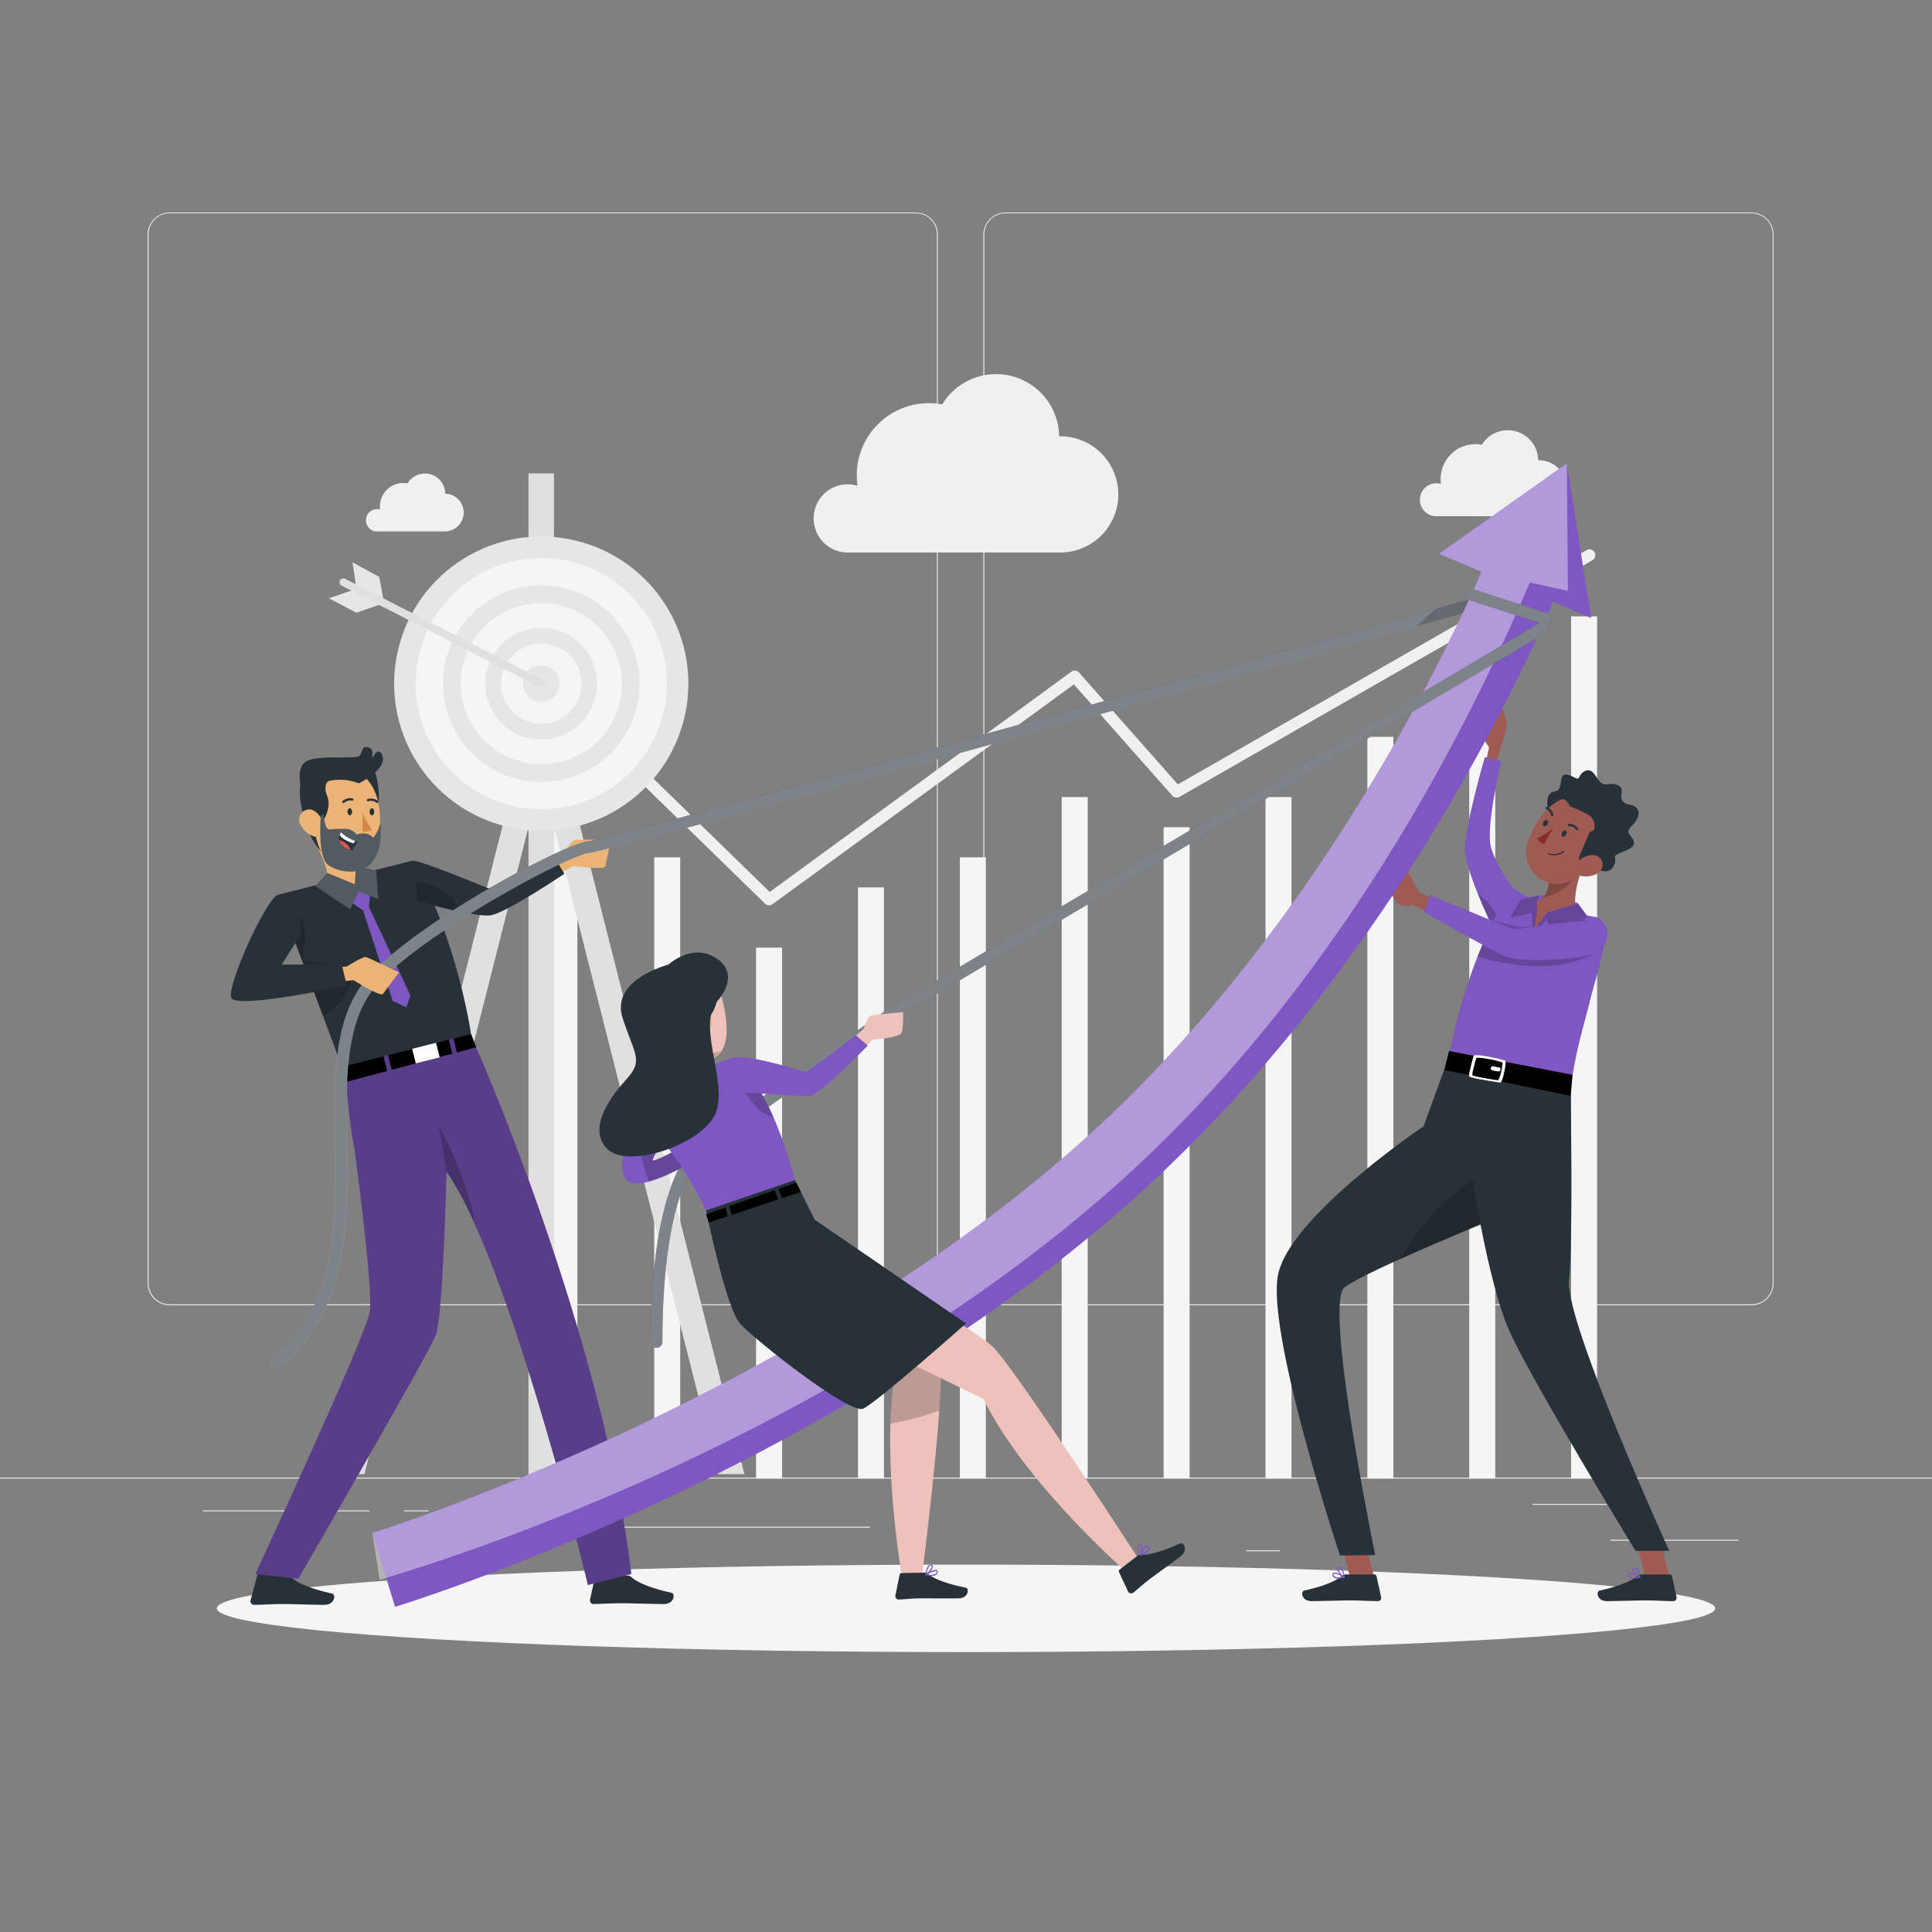 <svg xmlns="http://www.w3.org/2000/svg" viewBox="0 0 500 500"><rect x="0" y="0" width="500" height="500" fill="#808080" stroke="none"/><g id="freepik--background-complete--inject-7"><rect y="382.4" width="500" height="0.25" style="fill:#ebebeb"></rect><rect x="416.78" y="398.49" width="33.12" height="0.25" style="fill:#ebebeb"></rect><rect x="322.53" y="401.21" width="8.69" height="0.25" style="fill:#ebebeb"></rect><rect x="396.59" y="389.21" width="19.19" height="0.25" style="fill:#ebebeb"></rect><rect x="52.46" y="390.89" width="43.19" height="0.25" style="fill:#ebebeb"></rect><rect x="104.56" y="390.89" width="6.33" height="0.25" style="fill:#ebebeb"></rect><rect x="131.47" y="395.11" width="93.68" height="0.25" style="fill:#ebebeb"></rect><path d="M237,337.8H43.91a5.71,5.71,0,0,1-5.7-5.71V60.66A5.71,5.71,0,0,1,43.91,55H237a5.71,5.71,0,0,1,5.71,5.71V332.09A5.71,5.71,0,0,1,237,337.8ZM43.91,55.2a5.46,5.46,0,0,0-5.45,5.46V332.09a5.46,5.46,0,0,0,5.45,5.46H237a5.47,5.47,0,0,0,5.46-5.46V60.66A5.47,5.47,0,0,0,237,55.2Z" style="fill:#ebebeb"></path><path d="M453.31,337.8H260.21a5.72,5.72,0,0,1-5.71-5.71V60.66A5.72,5.72,0,0,1,260.21,55h193.1A5.71,5.71,0,0,1,459,60.66V332.09A5.71,5.71,0,0,1,453.31,337.8ZM260.21,55.2a5.47,5.47,0,0,0-5.46,5.46V332.09a5.47,5.47,0,0,0,5.46,5.46h193.1a5.47,5.47,0,0,0,5.46-5.46V60.66a5.47,5.47,0,0,0-5.46-5.46Z" style="fill:#ebebeb"></path><rect x="142.7" y="198.49" width="6.73" height="184.16" style="fill:#f5f5f5"></rect><rect x="169.31" y="221.87" width="6.73" height="160.78" style="fill:#f5f5f5"></rect><rect x="195.67" y="245.25" width="6.73" height="137.4" style="fill:#f5f5f5"></rect><rect x="222.04" y="229.66" width="6.73" height="152.99" style="fill:#f5f5f5"></rect><rect x="248.41" y="221.87" width="6.73" height="160.78" style="fill:#f5f5f5"></rect><rect x="274.77" y="206.28" width="6.73" height="176.37" style="fill:#f5f5f5"></rect><rect x="301.14" y="214.08" width="6.73" height="168.57" style="fill:#f5f5f5"></rect><rect x="327.51" y="206.28" width="6.73" height="176.37" style="fill:#f5f5f5"></rect><rect x="353.87" y="190.69" width="6.73" height="191.95" style="fill:#f5f5f5"></rect><rect x="380.24" y="175.11" width="6.73" height="207.54" style="fill:#f5f5f5"></rect><rect x="406.6" y="159.52" width="6.73" height="223.13" style="fill:#f5f5f5"></rect><path d="M199,234.3a1.52,1.52,0,0,1-1-.43l-56.34-54.93a1.5,1.5,0,0,1,2.1-2.15l55.43,54.05,78.07-57a1.51,1.51,0,0,1,2,.22L304.82,203l105.8-60.62a1.5,1.5,0,1,1,1.49,2.61L305.25,206.23a1.51,1.51,0,0,1-1.87-.31l-25.46-28.8-78,56.89A1.5,1.5,0,0,1,199,234.3Z" style="fill:#f0f0f0"></path><polygon points="192.65 381.5 143.48 187.59 145.94 177.9 143.38 177.9 143.38 122.52 136.78 122.52 136.78 177.9 134.22 177.9 136.68 187.59 87.5 381.5 94.31 381.5 136.78 214.02 136.78 382.52 143.38 382.52 143.38 214.02 185.85 381.5 192.65 381.5" style="fill:#e0e0e0"></polygon><circle cx="140.08" cy="176.93" r="38.07" transform="translate(-64.3 272.61) rotate(-76.72)" style="fill:#e6e6e6"></circle><circle cx="140.08" cy="176.93" r="32.5" style="fill:#f5f5f5"></circle><circle cx="140.08" cy="176.93" r="25.44" style="fill:#e6e6e6"></circle><circle cx="140.08" cy="176.93" r="20.85" transform="translate(-57.04 67.07) rotate(-22.5)" style="fill:#f5f5f5"></circle><circle cx="140.08" cy="176.93" r="14.47" transform="translate(-64.3 272.61) rotate(-76.72)" style="fill:#e6e6e6"></circle><circle cx="140.08" cy="176.93" r="10.39" transform="translate(-57.04 67.07) rotate(-22.5)" style="fill:#f5f5f5"></circle><path d="M144.79,176.93a4.72,4.72,0,1,1-4.71-4.72A4.71,4.71,0,0,1,144.79,176.93Z" style="fill:#e6e6e6"></path><polygon points="91.22 145.53 92.25 152.41 85.09 154.82 92.25 158.58 99.39 156.07 98.14 149.29 91.22 145.53" style="fill:#e6e6e6"></polygon><path d="M140.08,177.93a1.07,1.07,0,0,1-.46-.11L88.39,151.56a1,1,0,0,1,.91-1.78L140.53,176a1,1,0,0,1,.44,1.34A1,1,0,0,1,140.08,177.93Z" style="fill:#e0e0e0"></path><path d="M210.58,134.16a8.79,8.79,0,0,1,11.35-8.44,18.66,18.66,0,0,1,18.48-21.38,18.47,18.47,0,0,1,3.43.32,16.32,16.32,0,0,1,30.26,8.25h.28a15,15,0,1,1,0,30.08H219.14v0A8.81,8.81,0,0,1,210.58,134.16Z" style="fill:#f0f0f0"></path><path d="M367.47,129.32a4.25,4.25,0,0,1,4.25-4.25,4.5,4.5,0,0,1,1.22.18,9.36,9.36,0,0,1-.1-1.3,9,9,0,0,1,10.66-8.85,7.87,7.87,0,0,1,14.58,4h.13a7.25,7.25,0,0,1,0,14.5H371.6A4.24,4.24,0,0,1,367.47,129.32Z" style="fill:#f0f0f0"></path><path d="M94.72,134.61a2.85,2.85,0,0,1,2.86-2.85,2.81,2.81,0,0,1,.82.12,6.4,6.4,0,0,1-.07-.88,6.05,6.05,0,0,1,6-6,6,6,0,0,1,1.12.11,5.28,5.28,0,0,1,9.8,2.67h.09a4.88,4.88,0,0,1,0,9.75H97.5A2.85,2.85,0,0,1,94.72,134.61Z" style="fill:#f0f0f0"></path></g><g id="freepik--Shadow--inject-7"><ellipse id="freepik--path--inject-7" cx="250" cy="416.24" rx="193.89" ry="11.32" style="fill:#f5f5f5"></ellipse></g><g id="freepik--character-1--inject-7"><path d="M138.38,225.56l6.86-3.92s2.64-4.07,3.43-4.26,9.49,0,9.49,0-1.31,5.64-1.45,6.75-8.44,0-8.44,0l-6.72,4Z" style="fill:#ebb376"></path><path d="M74.49,408l-7.18-1.43a.56.56,0,0,0-.55.44l-1.93,7.18a1,1,0,0,0,.73,1.13l.21,0c2.54,0,4.39-.2,7.57-.2,2,0,7.88.21,10.59.21s3.07-2.68,2-2.92c-5-1.09-8.72-2.59-10.31-4A1.58,1.58,0,0,0,74.49,408Z" style="fill:#263238"></path><path d="M162.36,407.76h-7.84a.55.55,0,0,0-.55.44L152.69,414a1,1,0,0,0,.74,1.12l.21,0c2.54-.05,4.38-.2,7.57-.2,2,0,7.88.2,10.59.2s3.06-2.67,1.95-2.92c-5-1.08-8.72-2.59-10.31-4A1.49,1.49,0,0,0,162.36,407.76Z" style="fill:#263238"></path><path d="M88.33,275.67l33.2-8.42c7.53,16.44,35.16,83.94,41.86,140.1l-11.24,2.85s-19.9-82.82-36.59-107c0,0-.89,36.76-2.7,42.11-1.49,4.4-35.66,63.27-35.66,63.27l-11.1-1.25S94,347.25,95.64,339.76c1.16-5.1-3.92-42.56-3.92-42.56-.89-3.34-2.23-17.17-2.23-17.17S88.49,276.36,88.33,275.67Z" style="fill:#7E57C2"></path><path d="M115.57,303.22a92.26,92.26,0,0,1,7.35,13.42c-2.3-12.94-9.43-25.47-9.43-25.47Z" style="isolation:isolate;opacity:0.2"></path><path d="M88.33,275.67l33.2-8.42c7.53,16.44,35.16,83.94,41.86,140.1l-11.24,2.85s-19.9-82.82-36.59-107c0,0-.89,36.76-2.7,42.11-1.49,4.4-35.66,63.27-35.66,63.27l-11.1-1.25S94,347.25,95.64,339.76c1.16-5.1-3.92-42.56-3.92-42.56-.89-3.34-2.23-17.17-2.23-17.17S88.49,276.36,88.33,275.67Z" style="isolation:isolate;opacity:0.3"></path><path d="M146.05,226.13s-15.14,10.22-19.13,10.76c-1.59.22-4.87-.32-8.26-1-5.14-1.1-10.5-2.64-10.5-2.64l-.67-5.07-.71-5.42c1.2-.4,16.86,6,19.2,7s17.47-8,17.47-8Z" style="fill:#263238"></path><polygon points="99.23 273.33 100.21 277.17 89.49 280.03 88.49 276.05 99.23 273.33"></polygon><polygon points="116.14 269.04 117.07 272.68 101.4 276.86 100.42 273.03 116.14 269.04"></polygon><polygon points="123.24 271.04 118.25 272.37 117.33 268.74 121.91 267.58 123.24 271.04"></polygon><rect x="106.97" y="269.89" width="6.38" height="4.6" transform="translate(283.83 508.95) rotate(165.77)" style="fill:#fff"></rect><path d="M121.9,267.57l-33.42,8.48c-1.63-4.41-3.29-8.85-4.91-13.18-1.19-3.17-2.36-6.28-3.5-9.29q-.43-1.16-.87-2.28l-1-2.66q-1.11-2.92-2.14-5.63l-1.84-4.81-.87-2.28-1.65-4.3,35.09-8.9C118.36,242.91,121.9,267.57,121.9,267.57Z" style="fill:#263238"></path><path d="M84.44,230.76c3.61,1.73,10.27-1.32,10.27-1.32s2.21-2.44.89-3.52c-2.68.35-2.51-.53-3.48-1.9A7.89,7.89,0,0,1,91,221.18a16.06,16.06,0,0,1-.27-1.69L80.2,215.71C82.59,219.57,86.3,226.88,84.44,230.76Z" style="fill:#ebb376"></path><path d="M83.4,219.16c1.9,5.05,6.56,5.2,8.72,4.86A7.89,7.89,0,0,1,91,221.18Z" style="isolation:isolate;opacity:0.2"></path><path d="M97.12,200s2.75,8.3-1.22,12.35-6.66-11.82-6.66-11.82Z" style="fill:#263238"></path><path d="M83.92,221.39a7.85,7.85,0,0,0,9.39,1.48A8.76,8.76,0,0,0,97.55,218c.1-.28.19-.58.27-.88,1.34-5.59.5-14.82-5.59-17.3a8.51,8.51,0,0,0-11.73,8.5C80.86,214.55,80.78,218.21,83.92,221.39Z" style="fill:#ebb376"></path><path d="M89.93,210.09c0,.5.26.91.6.91s.59-.41.6-.91-.27-.92-.6-.92S89.93,209.58,89.93,210.09Z" style="fill:#263238"></path><path d="M95.65,210.09c0,.51.27.92.6.92s.59-.42.6-.92-.28-.91-.6-.91S95.65,209.61,95.65,210.09Z" style="fill:#263238"></path><path d="M93.83,210.34a17.83,17.83,0,0,0,2.41,4.33,2.91,2.91,0,0,1-2.43.45Z" style="fill:#d58745"></path><path d="M97.74,207.75a.34.34,0,0,1-.31,0,2.38,2.38,0,0,0-2.11-.4.29.29,0,0,1-.21-.55h0a2.92,2.92,0,0,1,2.66.47.29.29,0,0,1,.08.41h0A.52.52,0,0,1,97.74,207.75Z" style="fill:#263238"></path><path d="M88.8,207.82a.38.38,0,0,1-.16-.06.3.3,0,0,1,0-.42h0a2.94,2.94,0,0,1,2.63-.7.3.3,0,0,1,.2.36h0a.31.31,0,0,1-.37.21h0a2.35,2.35,0,0,0-2.06.58A.3.3,0,0,1,88.8,207.82Z" style="fill:#263238"></path><path d="M85.06,200.6l.6,1.15c-2,.77-1.5,3.13-1,4.18,1,2.26-.15,5.89-1.84,7.4,0,0-.11-1-.94-.72s-.35,5.46,1.41,7.86c0,0-2.59-2.13-4.25-7.51-1.53-5-1.89-9.17-.94-11.17Z" style="fill:#263238"></path><path d="M77.78,213.44a5.91,5.91,0,0,0,3.39,3c2,.66,3-1.07,2.6-3-.42-1.69-1.93-4.14-4-3.95A2.64,2.64,0,0,0,77.78,213.44Z" style="fill:#ebb376"></path><path d="M85,223.89c2.94,2.06,8.67,2.73,11.48-1s1.91-9.72,1.91-9.72a9.33,9.33,0,0,1-1.8,3.66C95,214.91,92.3,216,92.3,216a3.89,3.89,0,0,0-2.3-1.44c-1.31-.13-5,.09-5,.09-1.18-.75-1.23-4.09-1.23-4.09l-.72.6S82.05,221.82,85,223.89Z" style="fill:#263238"></path><path d="M92.86,202.72s7-3.4,6.17-6.8-2.87.48-2.87.48.94-2.58-.9-3S94,194.63,93,195.62s-10.7-.45-13.83,1.49-.74,8.65-.74,8.65A13.46,13.46,0,0,1,92.86,202.72Z" style="fill:#263238"></path><path d="M85,223.89c2.94,2.06,8.67,2.73,11.48-1s1.91-9.72,1.91-9.72a9.33,9.33,0,0,1-1.8,3.66C95,214.91,92.3,216,92.3,216a3.89,3.89,0,0,0-2.3-1.44c-1.31-.13-5,.09-5,.09-1.18-.75-1.23-4.09-1.23-4.09l-.72.6S82.05,221.82,85,223.89Z" style="fill:#fff;opacity:0.2"></path><path d="M92.6,217.9a18.4,18.4,0,0,0-1.45,2.27L90.7,220c-2-.73-2.72-1.73-2.88-2.63a2.84,2.84,0,0,1,.11-1.3,2.91,2.91,0,0,1,.31-.69,10.18,10.18,0,0,0,3.68,2.25C92.33,217.81,92.6,217.9,92.6,217.9Z" style="fill:#263238"></path><path d="M91.92,217.64l-.45.66c-1.9-.69-3.15-1.43-3.54-2.22a2.91,2.91,0,0,1,.31-.69A10.18,10.18,0,0,0,91.92,217.64Z" style="fill:#fff"></path><path d="M90.7,220c-2-.73-2.72-1.73-2.88-2.63a7.15,7.15,0,0,1,2.09,1.26A2.57,2.57,0,0,1,90.7,220Z" style="fill:#de5753"></path><polygon points="96.03 229.45 95.44 234.63 106.24 257.64 105.17 260.69 101.64 259.06 93.94 235.59 88.28 231.76 92.4 229.5 96.03 229.45" style="fill:#7E57C2"></polygon><polygon points="84.68 225.91 91.83 228.86 92.12 224.02 97.39 225.32 97.84 232.69 92.77 230.62 90.65 235.34 81.64 229.32 84.68 225.91" style="fill:#263238"></polygon><polygon points="84.68 225.91 91.83 228.86 92.12 224.02 97.39 225.32 97.84 232.69 92.77 230.62 90.65 235.34 81.64 229.32 84.68 225.91" style="fill:#fff;opacity:0.2"></polygon><path d="M78.19,248.64q-1.11-2.92-2.14-5.63l-1.84-4.81-.87-2.28c1-.49,3.55-.2,4.26,1C80.2,241.46,78.19,248.64,78.19,248.64Z" style="isolation:isolate;opacity:0.2"></path><path d="M90.72,253.72a13.37,13.37,0,0,1-7.15,9.15c-1.19-3.17-2.36-6.28-3.5-9.29q-.43-1.16-.87-2.28l-1-2.66,11.58,1.47Z" style="isolation:isolate;opacity:0.2"></path><path d="M118.66,235.85c-5.14-1.1-10.5-2.64-10.5-2.64l-.67-5.07S116.94,229.15,118.66,235.85Z" style="isolation:isolate;opacity:0.2"></path><path d="M71.69,354a1.5,1.5,0,0,1-1-2.66c16.69-13.7,16.37-35.17,16.06-55.94-.24-15.66-.46-30.46,6.91-40.52,10.34-14.14,51.93-36.57,58.82-37.21,4.93-.49,155.3-42.28,234.13-64.31a1.5,1.5,0,0,1,.81,2.89c-9.33,2.61-228.48,63.84-234.66,64.41-5.93.55-47.1,22.89-56.68,36-6.77,9.25-6.56,23.56-6.33,38.7.3,20.48.65,43.7-17.16,58.31A1.48,1.48,0,0,1,71.69,354Z" style="fill:#263238"></path><path d="M387.47,156.24,366.91,162c-56.55,15.78-209,58.2-214.1,58.67-5.93.55-47.1,22.89-56.68,36-6.77,9.25-6.56,23.56-6.33,38.7.3,20.48.65,43.7-17.16,58.31a1.48,1.48,0,0,1-1,.34,1.5,1.5,0,0,1-1-2.66c16.69-13.7,16.37-35.17,16.06-55.94-.24-15.66-.46-30.46,6.91-40.52,10.34-14.14,51.93-36.57,58.82-37.21,4.64-.46,137.86-37.44,219.28-60.16l14.85-4.15a1.5,1.5,0,0,1,.81,2.89Z" style="fill:#fff;opacity:0.4"></path><path d="M387.47,156.24,366.91,162a26.8,26.8,0,0,1,4.9-4.48l14.85-4.15a1.5,1.5,0,0,1,.81,2.89Z" style="isolation:isolate;opacity:0.2"></path><path d="M81.91,250.8l7.86-.69s4.11-2.6,4.9-2.43,8.62,4,8.62,4-3.55,4.57-4.14,5.52-7.66-3.53-7.66-3.53l-7.79.83Z" style="fill:#ebb376"></path><path d="M71.69,231.62c-3.57,2.55-12.87,23.34-11.88,26.55s29.93-3.12,29.93-3.12l-1.28-5.41H72.89l3.7-5.84s2.28-2.22.88-7.38C76.46,232.7,71.69,231.62,71.69,231.62Z" style="fill:#263238"></path></g><g id="freepik--character-3--inject-7"><path d="M373.21,233.71l-5.93-2.81s-3-5.74-3.88-6.66-5.13,2.65-5.13,3.27,3.08,6.42,3.88,6.77a12.35,12.35,0,0,0,3.59,0l5.64,2.73Z" style="fill:#9f5b53"></path><path d="M387.05,198.14l1.19-4.25s1.88-5.54,1.68-6.82a33,33,0,0,0-1.42-4.45s-5.2,6.33-5.2,7.12,2.06,3.66,2.06,3.66l-1,4.74Z" style="fill:#9f5b53"></path><path d="M391.62,229.8s-4.48-5.57-5.8-10.75,2.67-22,2.67-22l-4.21-1.12s-5,17.21-5.17,23.49,9.17,24.71,9.17,24.71Z" style="fill:#7E57C2"></path><path d="M388.91,241.36l-.64,2.73s-3.22-6.35-5.85-12.87a16.38,16.38,0,0,1,5.91,7.91A14.09,14.09,0,0,1,388.91,241.36Z" style="isolation:isolate;opacity:0.2"></path><path d="M415.34,242a24.16,24.16,0,0,1-.42,3.46c-.46,2.5-1.24,5.45-2.13,8.7-.48,1.71-1,3.54-1.46,5.47-2.23,8.67-3.44,12.12-5.09,23.19l-31.65-7.51a151.78,151.78,0,0,1,7.79-27.75c.92-2.39,2-4.78,3.09-7.14a72.61,72.61,0,0,1,6.15-10.6s5.12,4.68,21.2,7.49C414.77,237.61,415.44,239.31,415.34,242Z" style="fill:#7E57C2"></path><path d="M411.36,238.39c0,1,3.79,5.76,3.56,7-.43.29-.94.61-1.52,1-10.71,6.23-24.76,3.07-31,1.14.92-2.39,3-6.78,4.08-9.14l7.51,1.67S406.27,237.26,411.36,238.39Z" style="isolation:isolate;opacity:0.2"></path><path d="M398.49,231.71c1.15-.44,10.59,1.91,9.89,2.11s-4.22,11-9.15,10.19S394.39,233.27,398.49,231.71Z" style="fill:#7E57C2"></path><polygon points="355.75 408.66 349.81 409.95 346.34 396.29 352.29 395 355.75 408.66" style="fill:#9f5b53"></polygon><path d="M348.33,407.47h7.39a.52.52,0,0,1,.51.42l1.2,5.41a.89.89,0,0,1-.69,1.07l-.2,0c-2.39,0-4.13-.19-7.13-.19-1.85,0-7.43.19-10,.19s-2.88-2.52-1.84-2.75c4.69-1,8.22-2.44,9.72-3.78A1.43,1.43,0,0,1,348.33,407.47Z" style="fill:#263238"></path><path d="M346.32,408.54a1.85,1.85,0,0,1-1.17-.31.84.84,0,0,1-.3-.77.43.43,0,0,1,.24-.41c.68-.35,2.64.86,2.86,1a.13.13,0,0,1,.07.14.14.14,0,0,1-.11.12A7.18,7.18,0,0,1,346.32,408.54Zm-.91-1.26a.28.28,0,0,0-.18,0s-.09.05-.1.17a.59.59,0,0,0,.2.51,2.93,2.93,0,0,0,2.16.11A5.79,5.79,0,0,0,345.41,407.28Z" style="fill:#7E57C2"></path><path d="M347.87,408.32h-.07c-.62-.34-1.84-1.68-1.72-2.32a.48.48,0,0,1,.47-.38.76.76,0,0,1,.61.19c.7.57.85,2.32.86,2.4a.14.14,0,0,1-.07.13A.08.08,0,0,1,347.87,408.32Zm-1.22-2.47h-.07c-.19,0-.2.11-.21.15-.08.4.7,1.41,1.32,1.88A3.37,3.37,0,0,0,347,406,.48.48,0,0,0,346.65,405.85Z" style="fill:#7E57C2"></path><path d="M406.5,283.65s-5.13,24.46-17.13,31a12.76,12.76,0,0,1-4.45,1.51s-12.17,5-22.69,9.73c-6.4,2.89-12.19,5.71-14.26,7.29-5.48,4.17,7.94,69.27,7.94,69.27l-9.12.1s-19.19-57.64-16-72.77,37.63-38.29,37.63-38.29l5.3-14.58Z" style="fill:#263238"></path><path d="M389.37,314.68a12.76,12.76,0,0,1-4.45,1.51s-12.17,5-22.69,9.73c6.77-12.45,18.84-20.54,18.84-20.54Z" style="isolation:isolate;opacity:0.2"></path><polygon points="432.21 408.66 426.27 409.95 422.8 396.29 428.75 395 432.21 408.66" style="fill:#9f5b53"></polygon><path d="M424.79,407.47h7.39a.52.52,0,0,1,.51.42l1.2,5.41a.89.89,0,0,1-.69,1.07l-.2,0c-2.39,0-4.13-.19-7.13-.19-1.85,0-7.43.19-10,.19s-2.88-2.52-1.84-2.75c4.69-1,8.22-2.44,9.72-3.78A1.43,1.43,0,0,1,424.79,407.47Z" style="fill:#263238"></path><path d="M422.78,408.54a1.85,1.85,0,0,1-1.17-.31.84.84,0,0,1-.3-.77.43.43,0,0,1,.24-.41c.68-.35,2.64.86,2.86,1a.13.13,0,0,1,.07.14.14.14,0,0,1-.11.12A7.18,7.18,0,0,1,422.78,408.54Zm-.91-1.26a.28.28,0,0,0-.18,0s-.09.05-.1.17a.59.59,0,0,0,.2.51,2.93,2.93,0,0,0,2.16.11A5.79,5.79,0,0,0,421.87,407.28Z" style="fill:#7E57C2"></path><path d="M424.33,408.32h-.07c-.62-.34-1.84-1.68-1.72-2.32a.48.48,0,0,1,.47-.38.76.76,0,0,1,.61.19c.7.57.85,2.32.86,2.4a.14.14,0,0,1-.07.13A.08.08,0,0,1,424.33,408.32Zm-1.22-2.47H423c-.19,0-.2.11-.21.15-.08.4.7,1.41,1.32,1.88a3.37,3.37,0,0,0-.72-1.9A.48.48,0,0,0,423.11,405.85Z" style="fill:#7E57C2"></path><path d="M408.55,236.89c-1.49,1-8.36.62-8.36.62L397,241l-.31-5.77s-2.15-.89-1.56-1.51a5.63,5.63,0,0,0,4.14-1.39c1.39-1.36,1.66-3.55,1.64-5.72,0,0,0-.06,0-.08h0l5.87-3,4.06-2.09C408.93,225.56,406.2,233.29,408.55,236.89Z" style="fill:#9f5b53"></path><path d="M408.72,224.9c-1.94,4.91-7,7.1-9.49,7.42,1.39-1.36,1.66-3.55,1.64-5.72a.28.28,0,0,0,0-.09l5.87-3C406.75,224.31,409,224.15,408.72,224.9Z" style="isolation:isolate;opacity:0.2"></path><path d="M412.45,224.7s3.81,2,5.08-.39-.54-2.53,1.33-3.39,4.53-1.46,3.92-3.27-2.5-2-.4-4,2.56-4.82-.58-5.37-1.94-3-2.1-4-1.92-1.7-3.83-1.3-2.71-2.43-3.89-3.31-2.81.2-3.24,1.39-1.56-.39-3.24-.59-1.29,1.57-1.81,3.22-1.55.58-2.75,1.94S399.63,216.27,412.45,224.7Z" style="fill:#263238"></path><path d="M414.11,219c-2.87,4.5-4.5,7.47-7.72,8.93a9.57,9.57,0,0,1-1.34.5c-6.26,1.84-11.42-4.19-9.77-10.16a20.62,20.62,0,0,1,1.2-3.14c2.24-4.69,6.55-9.49,11.7-8.86a8.23,8.23,0,0,1,7.24,9.13A8.34,8.34,0,0,1,414.11,219Z" style="fill:#9f5b53"></path><path d="M405.3,216c-.21.45-.66.65-.94.5s-.31-.64-.08-1.06.67-.65.94-.5S405.54,215.59,405.3,216Z" style="fill:#263238"></path><path d="M400.45,213.33a.76.76,0,0,1-.94.49c-.27-.16-.31-.63-.07-1.06s.66-.65.94-.49S400.68,212.92,400.45,213.33Z" style="fill:#263238"></path><path d="M401.88,214.4a17.74,17.74,0,0,1-4.09,2.52,2.82,2.82,0,0,0,1.84,1.53Z" style="fill:#892b29"></path><path d="M408.2,214.88a.3.3,0,0,1-.28-.11,2.28,2.28,0,0,0-1.82-1,.29.29,0,1,1,0-.57h0a2.82,2.82,0,0,1,2.31,1.23.28.28,0,0,1-.05.4h0A.35.35,0,0,1,408.2,214.88Z" style="fill:#263238"></path><path d="M400.8,221.13h0a4.39,4.39,0,0,0,4-.67.16.16,0,0,0,0-.21.15.15,0,0,0-.21,0h0a4.23,4.23,0,0,1-3.74.6.13.13,0,0,0-.18.09v0a.13.13,0,0,0,.09.18Z" style="fill:#263238"></path><path d="M400,209.18a.32.32,0,0,1,0-.17.29.29,0,0,1,.38-.14h0a2.86,2.86,0,0,1,1.64,2.07.29.29,0,0,1-.25.32h0a.29.29,0,0,1-.32-.25h0a2.31,2.31,0,0,0-1.32-1.61A.32.32,0,0,1,400,209.18Z" style="fill:#263238"></path><path d="M404.12,206.69c1.46.18,2.18,2,2.18,2a32.68,32.68,0,0,1,5.1,2.38,3.44,3.44,0,0,1,1.18,3.43c-.05.48-1.23.92-1.23.92s-2.16,5.1-2.75,6.51l.3,4.71a24.91,24.91,0,0,0,9.17-10.33c3.41-7.1-10.82-13.35-10.82-13.35Z" style="fill:#263238"></path><path d="M413.25,226.12a5.74,5.74,0,0,1-4.35.48c-1.93-.58-1.82-2.56-.39-3.83,1.28-1.1,3.85-2.19,5.34-.91A2.55,2.55,0,0,1,413.25,226.12Z" style="fill:#9f5b53"></path><path d="M408.38,233.82l-7.95,2.29L397,240.76l.93-5.69s-.85-1.31.56-3.36l-4.84,1-2.92,4.88,5.68-1.33.39,5.67,3.31-3.9,2.71,4.28,8.06-5.11Z" style="fill:#7E57C2"></path><path d="M408.38,233.82l-7.95,2.29L397,240.76l.93-5.69s-.85-1.31.56-3.36l-4.84,1-2.92,4.88,5.68-1.33.39,5.67,3.31-3.9,2.71,4.28,8.06-5.11Z" style="isolation:isolate;opacity:0.2"></path><polygon points="375.01 272 373.77 276.94 406.49 283.65 406.98 278.16 375.01 272"></polygon><path d="M389.62,274.59c-.26-.37-7.54-1.94-8.23-1.42,0,0-1.41,4.87-1.17,5.38s7.32,1.5,8,1.64S389.88,275,389.62,274.59Zm-2,5c-.54-.11-6.36-.92-6.56-1.34s1-4.42,1-4.42c.57-.43,6.55.86,6.76,1.16S388.16,279.65,387.62,279.54Z" style="fill:#fff"></path><path d="M387.9,276.25l-1.45-.3a.54.54,0,0,0-.62.38v0a.54.54,0,0,0,.42.68l1.45.28a.54.54,0,0,0,.21-1.06Z" style="fill:#fff"></path><path d="M406.49,283.65s.63,37-.41,47.8S432,401.36,432,401.36h-8.73s-26.45-43.28-32.51-56.6-10.54-45.1-10.54-45.1Z" style="fill:#263238"></path><path d="M415.45,239.4c-1.35-3.06-22.08,1.47-23.95.94s-21.33-8.68-21.33-8.68L368.48,236s17.45,10,21.27,11.58,19.09.82,23-.87A5.38,5.38,0,0,0,415.45,239.4Z" style="fill:#7E57C2"></path></g><g id="freepik--Arrow--inject-7"><path d="M411.78,159.93l-6.28-40-33.08,23.39,11,4.66c-10.62,24.34-45.07,95.65-104.35,148.23C203.38,363.36,97.44,396.4,96.38,396.72l5.86,19.13c4.5-1.38,111.08-34.58,190.14-104.71,63-55.88,98.42-129.58,109.54-155.38Z" style="fill:#7E57C2"></path><path d="M405.78,152.93l-.28-33-33.08,23.39,11,4.66c-10.62,24.34-45.07,95.65-104.35,148.23C203.38,363.36,97.44,396.4,96.38,396.72l1.86,12.13c4.5-1.38,111.08-31.58,190.14-101.71,63-55.88,96.42-130.58,107.54-156.38Z" style="fill:#fff;isolation:isolate;opacity:0.4"></path><path d="M400,161.62a1.47,1.47,0,0,1-.46-.07l-19.21-6.21a1.5,1.5,0,1,1,.92-2.85l19.21,6.2a1.5,1.5,0,0,1-.46,2.93Z" style="fill:#263238"></path><path d="M400,161.62a1.47,1.47,0,0,1-.46-.07l-19.21-6.21a1.5,1.5,0,1,1,.92-2.85l19.21,6.2a1.5,1.5,0,0,1-.46,2.93Z" style="fill:#fff;opacity:0.4"></path></g><g id="freepik--character-2--inject-7"><path d="M169.93,348.82a1.5,1.5,0,0,1-1.5-1.5c0-47.74,13.87-54,16.47-54.77L229,261.7l.1-.06L398.52,161.18a1.5,1.5,0,0,1,1.53,2.58L230.71,264.19l-44.31,31a1.59,1.59,0,0,1-.63.26c-.11,0-14.34,3.5-14.34,51.9A1.5,1.5,0,0,1,169.93,348.82Z" style="fill:#263238"></path><path d="M169.93,348.82a1.5,1.5,0,0,1-1.5-1.5c0-47.74,13.87-54,16.47-54.77L229,261.7l.1-.06L398.52,161.18a1.5,1.5,0,0,1,1.53,2.58L230.71,264.19l-44.31,31a1.59,1.59,0,0,1-.63.26c-.11,0-14.34,3.5-14.34,51.9A1.5,1.5,0,0,1,169.93,348.82Z" style="fill:#fff;opacity:0.4"></path><path d="M181.45,299.28s-7.71,5-13.57,6.51a8.42,8.42,0,0,1-4.49.25c-4.36-1.38-1.77-9.82.83-15.15.42-.87.84-1.65,1.23-2.31l7.62,4.71s-4.62,6.59-4.09,7,7.65-3.56,8-3.69S181.45,299.28,181.45,299.28Z" style="fill:#7E57C2"></path><path d="M181.45,299.28s-7.71,5-13.57,6.51a93.34,93.34,0,0,1-3.66-14.9c.42-.87.84-1.65,1.23-2.31l7.62,4.71s-4.62,6.59-4.09,7,7.65-3.56,8-3.69S181.45,299.28,181.45,299.28Z" style="isolation:isolate;opacity:0.2"></path><path d="M219,270.26l4.52-4A15,15,0,0,1,225,263c.49-.41,8.72-1.05,8.72-1.05s.16,4.35-.49,5.48-7.37,1.62-7.37,1.62l-3.6,3.47Z" style="fill:#eec1bb"></path><path d="M243.08,365.05c-1.29,18.56-4.74,44.9-4.74,44.9l-4.44,1s-4.1-22.05-3.45-42.51a97.91,97.91,0,0,1,1.26-13.31s-15.38-5.91-26.06-11.2c-5.1-2.52-9.13-4.91-9.9-6.45-2.38-4.75,8.44-15.91,8.44-15.91.34.27,6.87,4.43,14.47,9.36,10.09,6.54,22.06,14.44,24,16.41C243.82,348.47,243.72,355.79,243.08,365.05Z" style="fill:#eec1bb"></path><path d="M243.08,365.05a75.15,75.15,0,0,1-12.63,3.37,97.91,97.91,0,0,1,1.26-13.31s-15.38-5.91-26.06-11.2l13-13c10.09,6.54,22.06,14.44,24,16.41C243.82,348.47,243.72,355.79,243.08,365.05Z" style="isolation:isolate;opacity:0.2"></path><path d="M208.46,318.47s42.67,24.53,48.47,30.07,39.28,57.31,39.28,57.31l-2.82,2.69S265.59,384.68,254.5,362l-46-22.23Z" style="fill:#eec1bb"></path><path d="M176,273.18a1.19,1.19,0,0,0,.22.12,9,9,0,0,0,3.4,1.11c3.48.31,5.72-.47,7-2.21h0c1.78-2.58,1.74-6.7.76-11.55a18.55,18.55,0,0,0-1.87-5.56s0-.07,0-.08l-.12-.2a6.72,6.72,0,0,0-5.47-3.38,13.37,13.37,0,0,0-2.93.08C167.49,252.74,168,268.76,176,273.18Z" style="fill:#eec1bb"></path><path d="M176.26,273.3a8.74,8.74,0,0,0,3.39,1c3.47.31,5.7-.59,7-2.34a9.67,9.67,0,0,1-6.11.35A5,5,0,0,0,176.26,273.3Z" style="isolation:isolate;opacity:0.2"></path><path d="M175.62,281.12c-.83,2.68,2.6,4.1,2.6,4.1,6-2,7.35-4.93,7.35-4.93-4.6-3-2.58-9.94-2.58-9.94l-1,.4-7,.74s1.59,3.83,1.77,4.69v0C177.64,280.69,175.62,281.12,175.62,281.12Z" style="fill:#ebb376"></path><path d="M185.57,255s1.46,6.61-4.47,10.36c0,0-1.75,7.33-5.74,8-5.44.9-11.33-6.19-10.55-14.37C165.83,248.41,181.25,245.4,185.57,255Z" style="fill:#263238"></path><path d="M184,263c-.15-1-1.23-2.68-2.82-2.21s-2,4.74,2.26,5.09C184.09,266,184.35,265.2,184,263Z" style="fill:#ebb376"></path><path d="M294.35,402.67l-4.6,3.54a.54.54,0,0,0-.15.65l2.34,5a.89.89,0,0,0,1.19.42,1,1,0,0,0,.17-.1c1.86-1.49,1.92-1.72,4.29-3.54,1.45-1.12,6-4.36,8-5.91s.74-3.74-.22-3.29c-4.32,2-8,3.07-10,2.92A1.47,1.47,0,0,0,294.35,402.67Z" style="fill:#263238"></path><path d="M295.35,402.58a.14.14,0,0,1-.19-.18c.09-.24.91-2.39,1.65-2.52a.43.43,0,0,1,.44.17.85.85,0,0,1,.23.79,1.82,1.82,0,0,1-.73,1A6.9,6.9,0,0,1,295.35,402.58Zm.21-.41a2.91,2.91,0,0,0,1.64-1.4.58.58,0,0,0-.16-.53c-.08-.08-.15-.1-.18-.07a.38.38,0,0,0-.17.08A5.9,5.9,0,0,0,295.56,402.17Z" style="fill:#7E57C2"></path><path d="M295.34,402.63a.16.16,0,0,1-.13-.06c0-.07-1-1.54-.79-2.42a.82.82,0,0,1,.37-.52.48.48,0,0,1,.6,0c.49.43.34,2.22.05,2.87l-.05.05Zm-.67-2.46a3.44,3.44,0,0,0,.59,1.94,3.3,3.3,0,0,0-.1-2.28s-.11-.11-.25,0l-.06,0A.55.55,0,0,0,294.67,400.17Z" style="fill:#7E57C2"></path><path d="M239.12,407l-5.81.11a.54.54,0,0,0-.5.43l-1.09,5.41a.89.89,0,0,0,.71,1,.68.68,0,0,0,.2,0c2.37-.09,2.56-.24,5.55-.3,1.84,0,7.39.05,9.93,0s2.82-2.57,1.78-2.78c-4.69-.92-8.22-2.26-9.74-3.57A1.45,1.45,0,0,0,239.12,407Z" style="fill:#263238"></path><path d="M239.64,407.64a.13.13,0,0,1-.11-.12.12.12,0,0,1,.06-.14c.21-.14,2.14-1.38,2.82-1.05a.44.44,0,0,1,.26.4.86.86,0,0,1-.29.77,1.77,1.77,0,0,1-1.16.33A7,7,0,0,1,239.64,407.64Zm.41-.21a2.91,2.91,0,0,0,2.15-.15.58.58,0,0,0,.18-.52c0-.11-.06-.16-.09-.16a.43.43,0,0,0-.19,0A5.91,5.91,0,0,0,240.05,407.43Z" style="fill:#7E57C2"></path><path d="M239.6,407.67a.13.13,0,0,1-.07-.13c0-.08.11-1.82.8-2.41a.76.76,0,0,1,.61-.19.47.47,0,0,1,.47.37c.13.63-1,2-1.67,2.34h-.07A.1.1,0,0,1,239.6,407.67Zm.92-2.37a3.46,3.46,0,0,0-.68,1.91c.62-.48,1.37-1.51,1.28-1.9,0,0,0-.14-.21-.14h-.07A.48.48,0,0,0,240.52,405.3Z" style="fill:#7E57C2"></path><path d="M207.27,311.9l-21.17,8.89c-8.75-21.75-20.65-32.21-20.65-32.21,8.48-10.17,24.14-14.85,24.14-14.85a27.83,27.83,0,0,1,5.91,6.64,59.51,59.51,0,0,1,4.6,8.59A121,121,0,0,1,207.27,311.9Z" style="fill:#7E57C2"></path><path d="M185.37,259.42s6.65-6.78.28-11.25-12.69,1.5-12.69,1.5-15.13,3.81-11.81,13.86,5.44,10.88.69,16.1-9.59,12.92-4.63,17.77,22.06-.35,27.19-7.79S180.19,266.4,185.37,259.42Z" style="fill:#263238"></path><path d="M205.73,305.38l-23,7.89s5.09,25.05,8.78,29.24,28.36,23.59,31.85,22.06S250,342.51,250,342.51l-39.17-26.86Z" style="fill:#263238"></path><polygon points="202.38 310.09 207.27 308.47 206.06 306.05 201.43 307.68 202.38 310.09"></polygon><polygon points="187.76 312.49 182.75 314.25 183.42 316.39 188.32 314.76 187.76 312.49"></polygon><polygon points="189.37 314.41 201.4 310.42 200.5 308 188.71 312.15 189.37 314.41"></polygon><path d="M200.1,289c-5.06-.59-7.91-8.2-7.91-8.2a27.68,27.68,0,0,1,3.31-.39A59.51,59.51,0,0,1,200.1,289Z" style="isolation:isolate;opacity:0.2"></path><path d="M189.59,273.73c5.5-.82,17.8,3.64,18.87,3.59s13-9.43,13-9.43l3.1,2.73s-12.5,12.89-15.07,13-16-.86-16-.86-3.29-1.17-3.92-4.14A10.36,10.36,0,0,1,189.59,273.73Z" style="fill:#7E57C2"></path></g></svg>